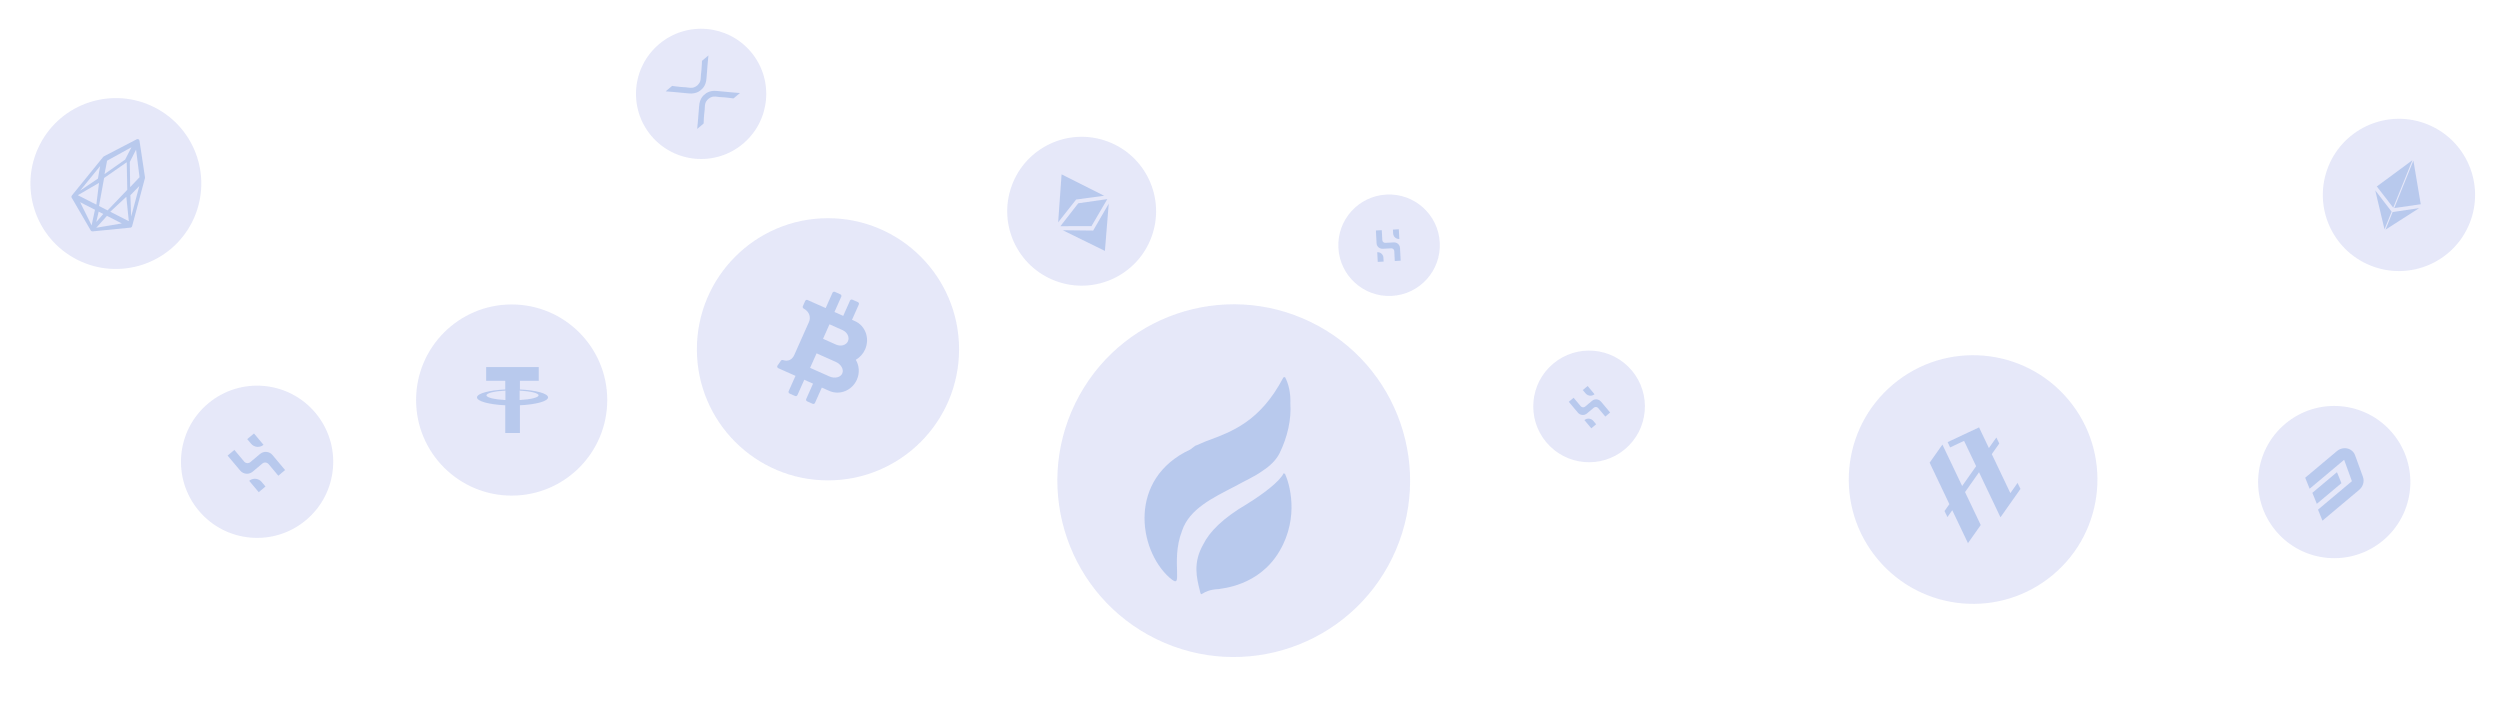 <?xml version="1.0" encoding="UTF-8"?>
<svg width="1478px" height="425px" viewBox="0 0 1478 425" version="1.1" xmlns="http://www.w3.org/2000/svg" xmlns:xlink="http://www.w3.org/1999/xlink">
    <title>编组 4</title>
    <g id="设计稿-未完全确定" stroke="none" stroke-width="1" fill="none" fill-rule="evenodd" opacity="0.3">
        <g id="一键买卖首页——买【未登录】" transform="translate(-7, -573)">
            <g id="编组-4" transform="translate(1, 48)">
                <g transform="translate(6, 525)" id="编组-3">
                    <g transform="translate(412, 129)">
                        <circle id="椭圆形" fill="#2C3DCC" opacity="0.4" cx="77.5" cy="77.5" r="77.5"></circle>
                        <path d="M94.987,76.252 C96.578,74.083 97.528,71.368 97.528,68.419 C97.528,61.322 92.045,55.569 85.285,55.569 C84.743,55.569 84.086,55.569 83.334,55.569 L83.334,45.632 C83.334,45.066 82.854,44.604 82.269,44.604 L78.718,44.604 C78.132,44.604 77.654,45.067 77.654,45.632 L77.654,55.569 L71.977,55.569 L71.977,45.632 C71.977,45.066 71.497,44.604 70.913,44.604 L67.364,44.604 C66.779,44.604 66.301,45.067 66.301,45.632 L66.301,55.569 L54.589,55.569 C54.001,55.569 53.525,56.029 53.525,56.596 L53.525,60.057 C53.525,60.586 53.935,61.044 54.481,61.092 C58.48,61.446 60.623,64.037 60.623,67.22 L60.623,88.465 C60.623,91.329 59.093,93.602 55.749,93.912 C55.274,93.957 54.88,94.283 54.791,94.736 L54.113,98.23 C53.991,98.854 54.488,99.431 55.146,99.431 L66.297,99.431 L66.297,109.368 C66.297,109.934 66.777,110.396 67.361,110.396 L70.909,110.396 C71.495,110.396 71.973,109.932 71.973,109.368 L71.973,99.431 L77.651,99.431 L77.651,109.368 C77.651,109.934 78.13,110.396 78.715,110.396 L82.263,110.396 C82.849,110.396 83.327,109.932 83.327,109.368 L83.327,99.431 C85.338,99.431 87.008,99.431 88.117,99.431 C94.879,99.431 100.36,93.755 100.36,86.753 C100.366,82.383 98.233,78.531 94.987,76.252 Z M72.259,63.402 C72.259,63.402 77.531,63.402 80.655,63.402 C83.778,63.402 86.309,65.505 86.309,68.101 C86.309,70.697 83.778,72.801 80.655,72.801 C77.531,72.801 72.259,72.801 72.259,72.801 L72.259,63.402 Z M84.684,91.598 C81.2,91.598 72.259,91.598 72.259,91.598 L72.259,82.199 C72.259,82.199 81.2,82.199 84.684,82.199 C88.169,82.199 90.993,84.303 90.993,86.899 C90.993,89.494 88.169,91.598 84.684,91.598 Z" id="Shape" fill="#1049C4" fill-rule="nonzero" transform="translate(76.942, 77.5) rotate(24) translate(-76.942, -77.5) "></path>
                    </g>
                    <g transform="translate(68.869, 108.727) rotate(27) translate(-68.869, -108.727) translate(17.869, 57.727)">
                        <circle id="椭圆形" fill="#2C3DCC" opacity="0.4" cx="50.568" cy="50.966" r="50.5"></circle>
                        <path d="M50.542,82.584 C50.318,82.584 50.094,82.527 49.926,82.412 L31.066,70.258 C30.898,70.143 30.731,69.971 30.675,69.799 C30.619,69.742 30.619,69.627 30.619,69.57 C30.563,69.398 30.563,69.283 30.619,69.111 L30.619,69.054 L36.775,40.274 C36.775,40.159 36.831,40.102 36.887,39.987 C36.887,39.93 36.943,39.872 36.999,39.815 L49.702,22.042 C49.926,21.756 50.262,21.584 50.598,21.584 C50.934,21.584 51.269,21.756 51.493,22.042 L64.197,39.815 C64.309,39.93 64.365,40.102 64.421,40.274 L70.577,69.054 L70.577,69.57 C70.577,69.627 70.521,69.684 70.521,69.799 C70.409,69.971 70.297,70.143 70.129,70.258 L51.157,82.412 C50.989,82.527 50.766,82.584 50.542,82.584 Z M36.731,70.384 L49.038,79.534 L46.598,70.384 L36.731,70.384 Z M54.555,70.384 L52.115,79.534 L64.423,70.384 L54.555,70.384 Z M49.038,70.384 L50.577,76.484 L52.115,70.384 L49.038,70.384 Z M55.192,67.334 L67.5,67.334 L59.63,55.134 L55.192,67.334 Z M47.726,67.334 L53.428,67.334 L58.269,51.2 L50.577,36.834 L42.884,51.2 L47.726,67.334 Z M33.654,67.334 L45.961,67.334 L41.523,55.134 L33.654,67.334 Z M61.346,53.219 L67.5,64.284 L63.594,45.984 L61.346,53.219 Z M37.597,45.984 L33.654,64.284 L39.807,53.182 L37.597,45.984 Z M52.115,35.858 L59.063,49.034 L61.346,41.29 L52.115,27.684 L52.115,35.858 Z M39.807,41.29 L42.053,49.034 L49.038,35.858 L49.038,27.684 L39.807,41.29 Z" id="Shape" fill="#1049C4" fill-rule="nonzero"></path>
                    </g>
                    <g transform="translate(246, 180)">
                        <circle id="椭圆形" fill="#2C3DCC" opacity="0.4" cx="56.5" cy="56.5" r="56.5"></circle>
                        <path d="M78,54.929 C78,52.632 70.869,50.713 61.367,50.256 L61.367,45.114 L72.504,45.114 L72.504,37 L41.416,37 L41.416,45.114 L52.714,45.114 L52.714,50.252 C43.171,50.702 36,52.625 36,54.929 C36,57.234 43.171,59.157 52.714,59.607 L52.714,76 L61.367,76 L61.367,59.604 C70.869,59.146 78,57.227 78,54.929 Z M41.6,53.714 C41.6,52.379 46.353,51.255 52.8,50.929 L52.8,56.5 C46.353,56.173 41.6,55.05 41.6,53.714 Z M61.2,56.5 L61.2,50.929 C67.662,51.271 72.4,52.388 72.4,53.714 C72.4,55.04 67.662,56.158 61.2,56.5 Z" id="Shape" fill="#1049C4" fill-rule="nonzero"></path>
                    </g>
                    <g transform="translate(939.5, 240.5) rotate(-40) translate(-939.5, -240.5) translate(906, 207)">
                        <circle id="椭圆形" fill="#2C3DCC" opacity="0.4" cx="33.62" cy="33.307" r="33"></circle>
                        <g id="编组" transform="translate(26.182, 23.511)" fill="#1049C4">
                            <path d="M12.473,8.725 C11.991,8.503 11.468,8.389 10.939,8.389 L5.584,8.389 C4.557,8.389 3.723,7.544 3.723,6.502 L3.723,2.62410783e-13 L2.80410615e-13,2.62410783e-13 L2.80410615e-13,8.389 C0.001,10.473 1.667,12.163 3.723,12.164 L9.076,12.164 C9.57,12.164 10.044,12.362 10.393,12.716 C10.742,13.07 10.938,13.55 10.937,14.051 L10.937,20.552 L14.661,20.552 L14.661,12.164 C14.661,10.681 13.805,9.336 12.473,8.725 Z" id="Path"></path>
                            <path d="M0.128,14.212 L0.128,20.552 L3.851,20.552 L3.851,17.986 C3.851,15.901 2.184,14.212 0.128,14.212 L0.128,14.212 Z" id="Path"></path>
                            <path d="M11.587,1.31205391e-13 L10.81,1.31205391e-13 L10.81,2.567 C10.81,4.651 12.477,6.341 14.533,6.341 L14.533,1.31205391e-13 L11.587,1.31205391e-13 Z" id="Path"></path>
                        </g>
                    </g>
                    <g transform="translate(1166.5, 283.5) rotate(-40) translate(-1166.5, -283.5) translate(1093, 210)">
                        <circle id="椭圆形" fill="#2C3DCC" opacity="0.4" cx="73.5" cy="73.5" r="73.5"></circle>
                        <polygon id="Fill-3" fill="#1049C4" points="72.881 46 72.653 46.06 65.905 47.85 60.217 49.355 60.212 49.368 57.955 58.091 53.408 75.632 48.581 76.91 47.623 80.734 52.409 79.468 47 100.353 59.664 96.998 65.075 76.116 78.948 72.444 73.813 92.264 72.542 97.165 71.546 101 71.55 101 78.909 99.051 84.212 97.649 84.216 97.647 91.386 95.749 92.34 91.923 85.209 93.81 85.209 93.808 86.476 88.909 91.614 69.089 99.044 67.122 100 63.299 92.609 65.254 95.115 55.581 95.144 55.48 96.012 52.136 86.361 49.577 86.355 49.577 86.335 49.573 76.176 46.878 75.305 50.222 84.104 52.558 84.077 52.659 79.945 68.607 66.072 72.279 70.616 54.752 71.986 49.458 72.852 46.112 72.874 46.037"></polygon>
                    </g>
                    <g transform="translate(1380, 285) rotate(-40) translate(-1380, -285) translate(1335, 240)">
                        <circle id="椭圆形" fill="#2C3DCC" opacity="0.4" cx="45" cy="45" r="45"></circle>
                        <path d="M58.007,32 C60.269,32.001 62.39,33.038 63.702,34.785 C65.014,36.533 65.355,38.774 64.617,40.801 L64.617,40.801 L59.985,53.528 C59.013,56.204 56.358,58 53.375,58 L53.375,58 L25,58 L27.185,51.326 L53.342,51.326 L57.95,38.674 L31.326,38.674 L33.511,32 Z M49.876,41.555 L49.876,41.975 L47.83,48.227 L28.845,48.227 L31.03,41.555 L49.876,41.555 Z" id="形状结合" fill="#1049C4"></path>
                    </g>
                    <g transform="translate(639.5, 124.5) rotate(-70) translate(-639.5, -124.5) translate(595, 80)">
                        <circle id="椭圆形" fill="#2C3DCC" opacity="0.4" cx="44.134" cy="44.611" r="44"></circle>
                        <path d="M59.292,48.935 L59.292,48.937 L43.382,71.97 L27.919,48.935 L43.382,58.095 L59.292,48.935 Z M43.829,39.713 L59.919,46.163 L43.829,55.323 L27.919,46.163 L43.829,39.713 Z M43.829,19.97 L59.292,43.499 L43.829,37.155 L27.919,43.499 L43.829,19.973 L43.829,19.97 Z" id="形状结合" fill="#1049C4" transform="translate(43.919, 45.97) rotate(40) translate(-43.919, -45.97) "></path>
                    </g>
                    <g transform="translate(414.781, 55.903) rotate(-40) translate(-414.781, -55.903) translate(375.781, 16.903)">
                        <circle id="椭圆形" fill="#2C3DCC" opacity="0.4" cx="39.044" cy="38.51" r="38.5"></circle>
                        <path d="M40.463,40.141 C40.466,40.141 40.468,40.141 40.468,40.141 C40.468,40.141 43.954,39.613 47.425,43.309 C50.384,46.446 56.953,52.887 56.953,52.887 L51.995,52.887 C51.995,52.887 48.618,49.161 47.347,48.06 C46.562,47.378 45.975,46.731 45.447,46.15 C44.122,44.691 43.18,43.654 40.453,43.535 C37.742,43.665 36.801,44.694 35.475,46.145 C34.944,46.726 34.351,47.375 33.558,48.06 C32.288,49.161 28.911,52.887 28.911,52.887 L23.953,52.887 C23.953,52.887 30.522,46.446 33.481,43.309 C36.893,39.692 40.304,40.121 40.463,40.141 Z M28.924,23.887 C28.924,23.887 32.3,27.613 33.569,28.714 C34.354,29.397 34.941,30.044 35.468,30.624 C36.793,32.083 37.735,33.121 40.46,33.239 C43.17,33.11 44.11,32.081 45.436,30.629 C45.967,30.048 46.56,29.4 47.352,28.714 C48.621,27.613 51.997,23.887 51.997,23.887 L51.997,23.887 L56.953,23.887 C56.953,23.887 50.387,30.328 47.429,33.466 C44.019,37.083 40.609,36.654 40.451,36.634 L40.451,36.634 C40.445,36.633 36.961,37.161 33.477,33.466 C30.519,30.328 23.953,23.887 23.953,23.887 L23.953,23.887 Z" id="形状结合" fill="#1049C4"></path>
                    </g>
                    <g transform="translate(821.5, 144.5) rotate(-3) translate(-821.5, -144.5) translate(791, 114)">
                        <circle id="椭圆形" fill="#2C3DCC" opacity="0.4" cx="30.199" cy="30.969" r="30"></circle>
                        <g id="编组" transform="translate(22.877, 21.852)" fill="#1049C4">
                            <path d="M11.641,7.894 C11.192,7.693 10.703,7.59 10.209,7.59 L5.212,7.59 C4.253,7.59 3.475,6.826 3.475,5.883 L3.475,2.3741928e-13 L2.61716574e-13,2.3741928e-13 L2.61716574e-13,7.59 C0.001,9.476 1.556,11.004 3.475,11.005 L8.471,11.005 C8.932,11.005 9.374,11.185 9.7,11.505 C10.025,11.826 10.208,12.26 10.208,12.713 L10.208,18.595 L13.683,18.595 L13.683,11.005 C13.684,9.664 12.885,8.447 11.641,7.894 Z" id="Path"></path>
                            <path d="M0.119,12.858 L0.119,18.595 L3.594,18.595 L3.594,16.273 C3.594,14.387 2.038,12.858 0.119,12.858 L0.119,12.858 Z" id="Path"></path>
                            <path d="M10.814,1.1870964e-13 L10.089,1.1870964e-13 L10.089,2.322 C10.089,4.208 11.645,5.737 13.564,5.737 L13.564,1.1870964e-13 L10.814,1.1870964e-13 Z" id="Path"></path>
                        </g>
                    </g>
                    <g transform="translate(152, 273) rotate(-40) translate(-152, -273) translate(107, 228)">
                        <circle id="椭圆形" fill="#2C3DCC" opacity="0.4" cx="45" cy="45" r="45"></circle>
                        <g id="编组" transform="translate(34, 31)" fill="#1049C4">
                            <path d="M17.462,12.049 C16.788,11.743 16.055,11.584 15.314,11.585 L7.818,11.585 C6.379,11.585 5.213,10.418 5.213,8.979 L5.213,3.62376795e-13 L3.92574862e-13,3.62376795e-13 L3.92574862e-13,11.585 C0.001,14.463 2.334,16.796 5.213,16.797 L12.707,16.797 C13.398,16.797 14.061,17.072 14.55,17.561 C15.038,18.049 15.313,18.712 15.312,19.404 L15.312,28.382 L20.525,28.382 L20.525,16.797 C20.525,14.75 19.327,12.893 17.462,12.049 Z" id="Path"></path>
                            <path d="M0.179,19.626 L0.179,28.382 L5.392,28.382 L5.392,24.837 C5.391,21.959 3.058,19.626 0.179,19.626 L0.179,19.626 Z" id="Path"></path>
                            <path d="M16.222,1.81188398e-13 L15.133,1.81188398e-13 L15.133,3.544 C15.134,6.423 17.467,8.757 20.346,8.757 L20.346,1.81188398e-13 L16.222,1.81188398e-13 Z" id="Path"></path>
                        </g>
                    </g>
                    <g transform="translate(1418.5, 115.5) rotate(22) translate(-1418.5, -115.5) translate(1373, 70)">
                        <circle id="椭圆形" fill="#2C3DCC" opacity="0.4" cx="45.183" cy="45.351" r="45"></circle>
                        <path d="M31.183,48.101 L44.857,56.148 L44.857,67.351 L31.183,48.101 Z M59.183,48.101 L45.508,67.351 L45.508,56.148 L59.183,48.101 Z M44.857,23.351 L44.857,53.601 L31.183,45.611 L44.857,23.351 Z M45.508,23.351 L59.183,45.616 L45.508,53.601 L45.508,23.351 Z" id="形状结合" fill="#1049C4"></path>
                    </g>
                    <g transform="translate(729.5, 284.5) rotate(26) translate(-729.5, -284.5) translate(625, 180)">
                        <circle id="椭圆形" fill="#2C3DCC" opacity="0.4" cx="104.25" cy="104.25" r="104.25"></circle>
                        <path d="M104.751,36 C108.277,38.557 111.803,42.818 114.448,48.784 C118.855,56.454 121.5,66.681 121.5,77.76 C121.5,82.022 119.737,87.135 117.092,91.397 C114.448,96.51 110.04,101.624 106.514,106.737 C97.698,118.669 88.002,130.6 89.765,144.236 C90.646,154.463 95.054,162.134 97.698,167.247 C100.343,172.361 101.225,174.065 95.054,172.361 C71.252,165.543 47.451,130.6 73.015,99.067 L74.779,95.658 C76.542,93.953 78.305,91.397 80.068,89.692 C90.646,78.613 102.988,65.829 103.869,36.852 C103.869,36 104.751,36 104.751,36 Z M129.762,87.375 C134.258,90.978 148.644,106.293 146.845,129.716 C145.047,154.04 125.266,164.85 124.367,165.751 C114.477,171.156 118.073,175.661 114.477,171.156 C109.981,165.751 103.688,158.544 104.587,145.932 C104.587,137.824 108.183,127.013 117.174,113.5 C123.468,103.591 128.863,92.78 128.863,87.375 L129.762,87.375 Z" id="形状结合" fill="#1049C4"></path>
                    </g>
                </g>
            </g>
        </g>
    </g>
</svg>